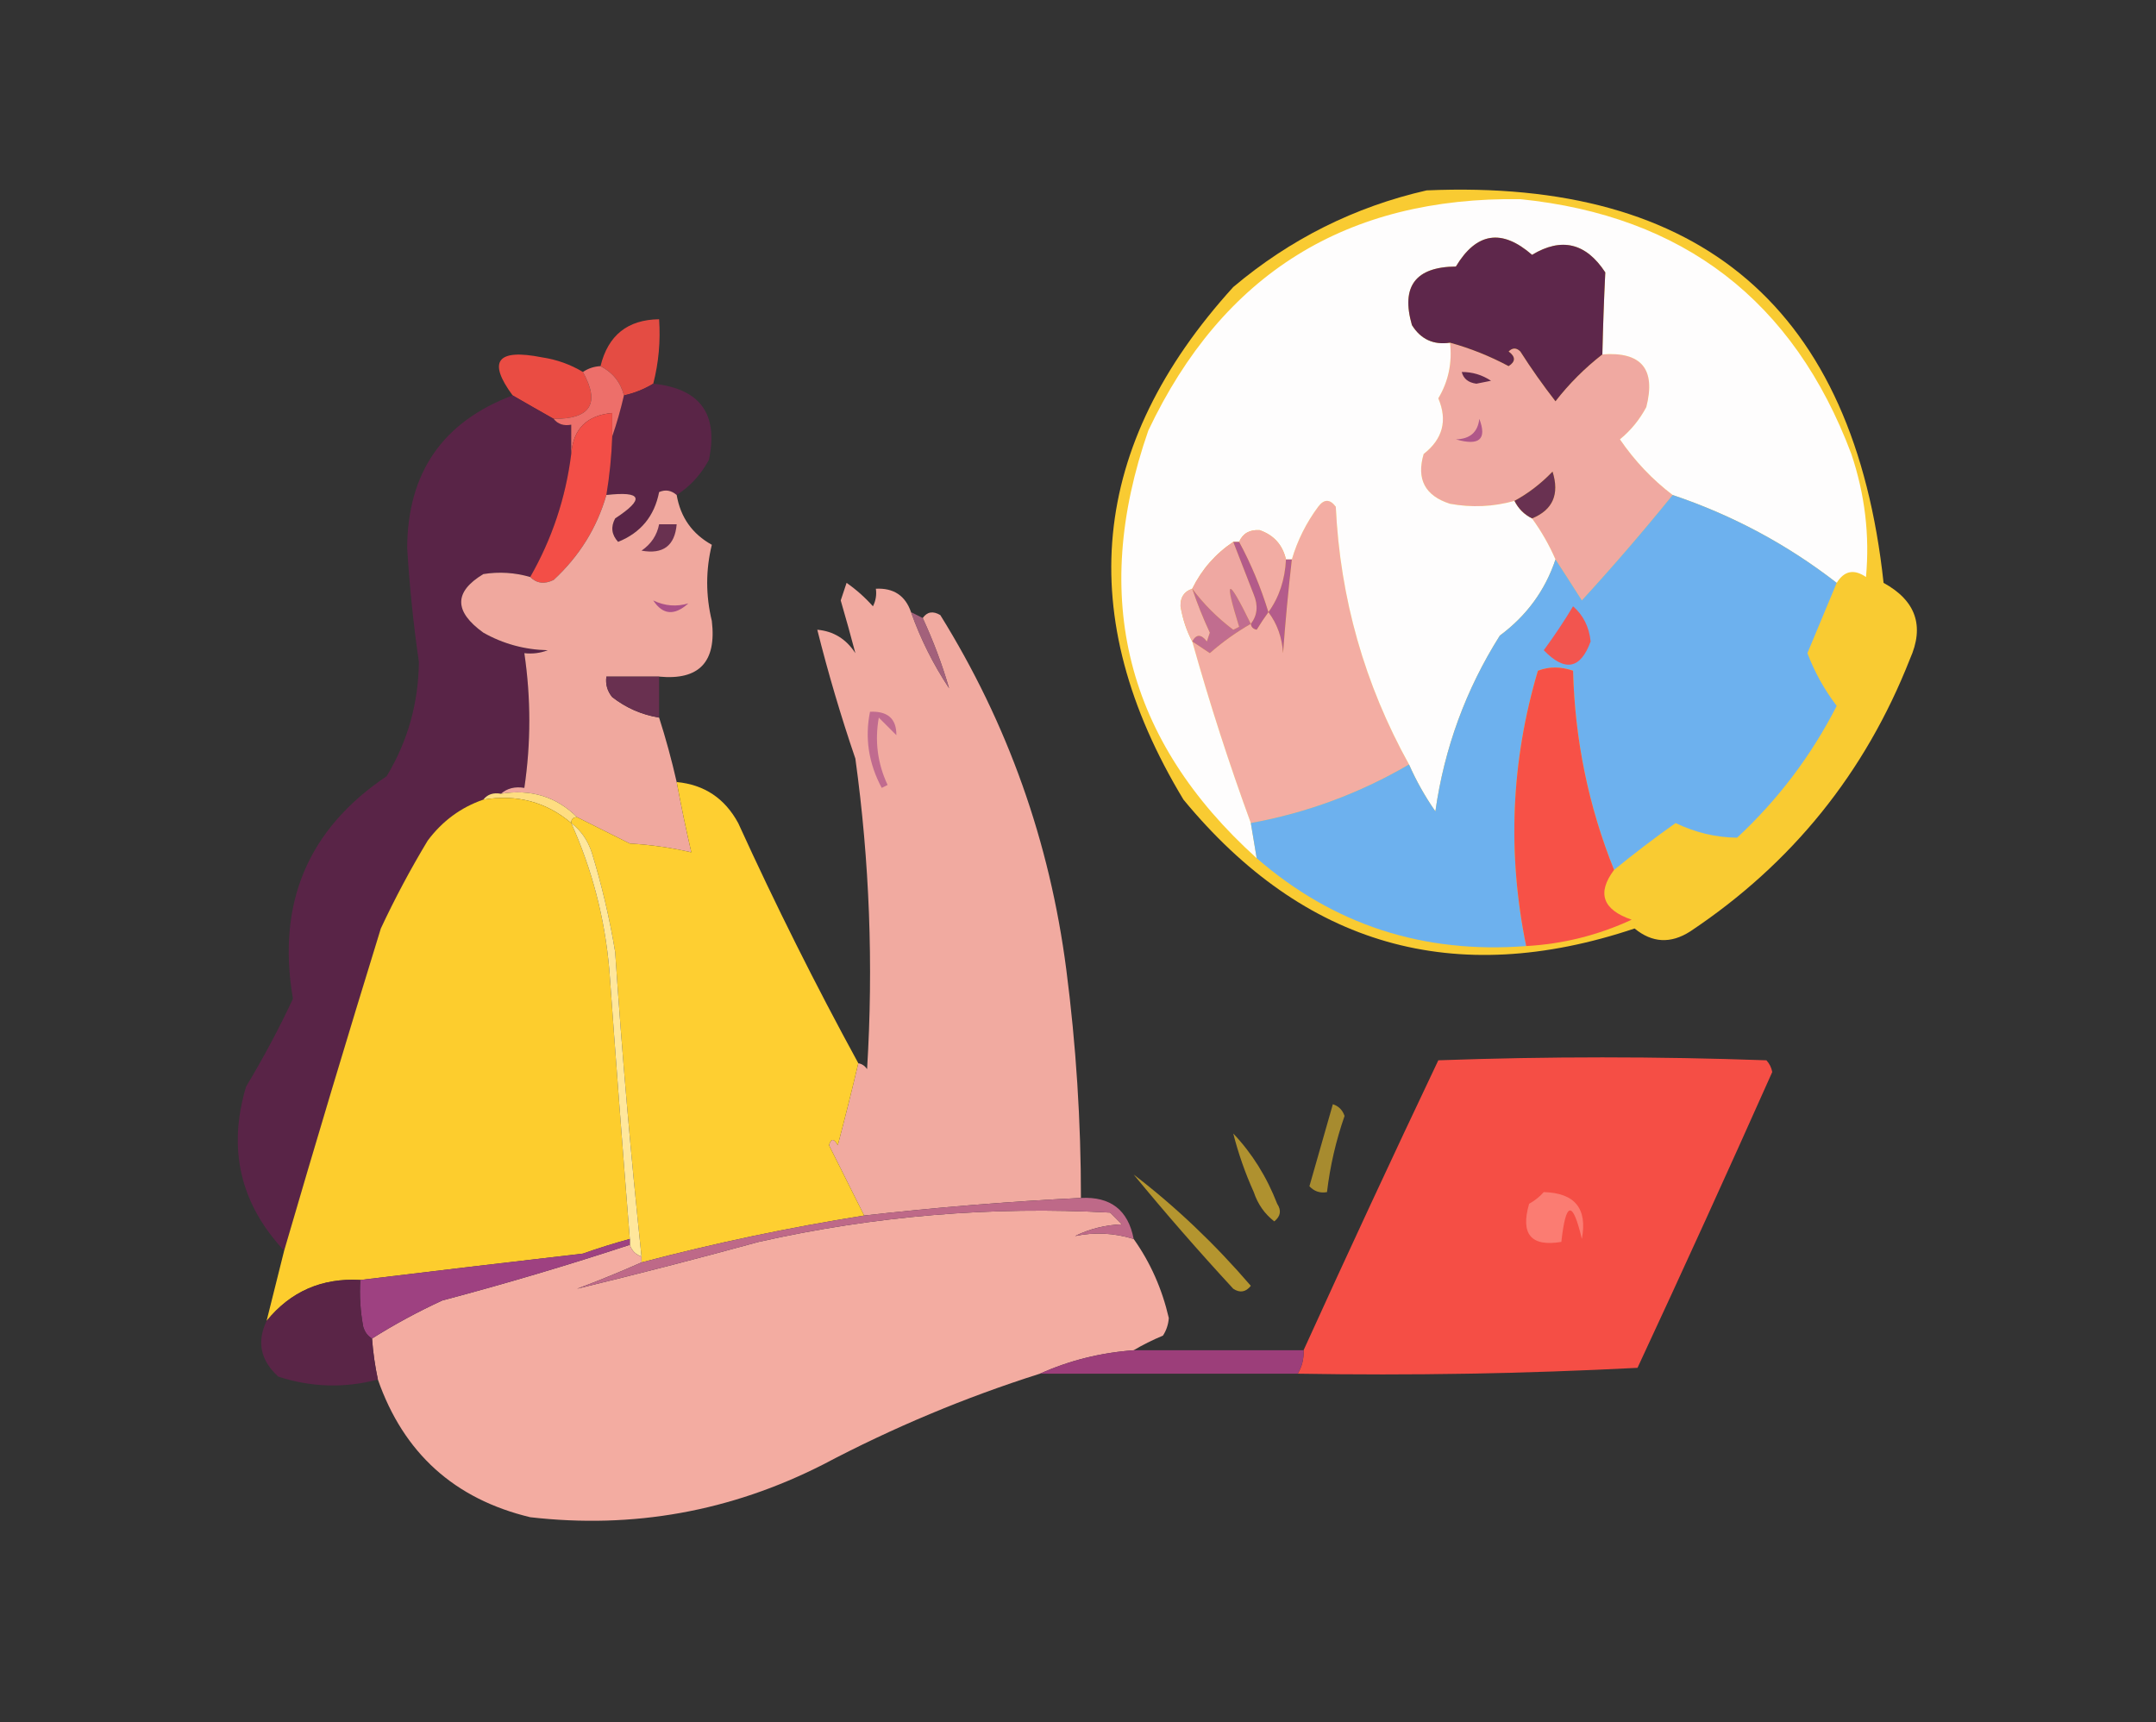 <?xml version="1.0" encoding="UTF-8"?>
<!DOCTYPE svg PUBLIC "-//W3C//DTD SVG 1.1//EN" "http://www.w3.org/Graphics/SVG/1.1/DTD/svg11.dtd">
<svg xmlns="http://www.w3.org/2000/svg" version="1.1" width="368px" height="294px" style="shape-rendering:geometricPrecision; text-rendering:geometricPrecision; image-rendering:optimizeQuality; fill-rule:evenodd; clip-rule:evenodd" xmlns:xlink="http://www.w3.org/1999/xlink">
<rect width="100%" height="100%" fill="#333333" stroke="none"/>
<g><path style="opacity:0.896" fill="#f84f46" d="M 111.5,65.5 C 109.95,66.441 108.284,67.108 106.5,67.5C 105.92,65.251 104.587,63.585 102.5,62.5C 103.79,57.233 107.123,54.567 112.5,54.5C 112.756,58.269 112.423,61.936 111.5,65.5 Z"/></g>
<g><path style="opacity:0.934" fill="#f74e45" d="M 99.5,63.5 C 102.47,68.88 100.804,71.547 94.5,71.5C 92.184,70.194 89.85,68.861 87.5,67.5C 83.183,61.65 84.85,59.483 92.5,61C 95.03,61.379 97.364,62.213 99.5,63.5 Z"/></g>
<g><path style="opacity:0.962" fill="#5c2548" d="M 111.5,65.5 C 119.493,66.325 122.66,70.658 121,78.5C 119.64,81.023 117.807,83.023 115.5,84.5C 114.577,83.697 113.577,83.53 112.5,84C 111.697,88.114 109.363,90.947 105.5,92.5C 104.386,91.277 104.219,89.944 105,88.5C 110.099,85.147 109.599,83.813 103.5,84.5C 104.051,81.193 104.384,77.86 104.5,74.5C 105.268,72.285 105.935,69.952 106.5,67.5C 108.284,67.108 109.95,66.441 111.5,65.5 Z"/></g>
<g><path style="opacity:0.974" fill="#5b2448" d="M 87.5,67.5 C 89.85,68.861 92.184,70.194 94.5,71.5C 95.209,72.404 96.209,72.737 97.5,72.5C 97.5,74.167 97.5,75.833 97.5,77.5C 96.561,84.983 94.228,91.983 90.5,98.5C 87.859,97.737 85.192,97.57 82.5,98C 77.463,101.034 77.463,104.367 82.5,108C 85.898,109.916 89.565,110.916 93.5,111C 92.207,111.49 90.873,111.657 89.5,111.5C 90.631,119.186 90.631,126.853 89.5,134.5C 87.901,134.232 86.568,134.566 85.5,135.5C 84.209,135.263 83.209,135.596 82.5,136.5C 78.668,137.818 75.501,140.152 73,143.5C 70.079,148.341 67.412,153.341 65,158.5C 59.321,176.906 53.821,195.239 48.5,213.5C 40.995,205.474 38.828,196.141 42,185.5C 44.936,180.627 47.603,175.627 50,170.5C 47.214,154.215 52.547,141.549 66,132.5C 69.595,126.539 71.429,120.039 71.5,113C 70.56,106.528 69.894,100.028 69.5,93.5C 69.579,80.659 75.579,71.992 87.5,67.5 Z"/></g>
<g><path style="opacity:1" fill="#ed6f6a" d="M 102.5,62.5 C 104.587,63.585 105.92,65.251 106.5,67.5C 105.935,69.952 105.268,72.285 104.5,74.5C 104.5,73.167 104.5,71.833 104.5,70.5C 100.158,70.889 97.825,73.223 97.5,77.5C 97.5,75.833 97.5,74.167 97.5,72.5C 96.209,72.737 95.209,72.404 94.5,71.5C 100.804,71.547 102.47,68.88 99.5,63.5C 100.391,62.89 101.391,62.557 102.5,62.5 Z"/></g>
<g><path style="opacity:1" fill="#f34e47" d="M 104.5,74.5 C 104.384,77.86 104.051,81.193 103.5,84.5C 101.891,90.106 98.891,94.939 94.5,99C 92.934,99.765 91.601,99.598 90.5,98.5C 94.228,91.983 96.561,84.983 97.5,77.5C 97.825,73.223 100.158,70.889 104.5,70.5C 104.5,71.833 104.5,73.167 104.5,74.5 Z"/></g>
<g><path style="opacity:0.992" fill="#f1a99f" d="M 115.5,84.5 C 116.151,88.308 118.151,91.142 121.5,93C 120.444,97.305 120.444,101.639 121.5,106C 122.334,112.997 119.334,116.164 112.5,115.5C 109.5,115.5 106.5,115.5 103.5,115.5C 103.33,116.822 103.663,117.989 104.5,119C 106.867,120.845 109.533,122.011 112.5,122.5C 113.632,126.019 114.632,129.686 115.5,133.5C 116.265,137.598 117.098,141.598 118,145.5C 114.589,144.707 111.089,144.207 107.5,144C 104.447,142.473 101.447,140.973 98.5,139.5C 94.969,135.997 90.636,134.663 85.5,135.5C 86.568,134.566 87.901,134.232 89.5,134.5C 90.631,126.853 90.631,119.186 89.5,111.5C 90.873,111.657 92.207,111.49 93.5,111C 89.565,110.916 85.898,109.916 82.5,108C 77.463,104.367 77.463,101.034 82.5,98C 85.192,97.57 87.859,97.737 90.5,98.5C 91.601,99.598 92.934,99.765 94.5,99C 98.891,94.939 101.891,90.106 103.5,84.5C 109.599,83.813 110.099,85.147 105,88.5C 104.219,89.944 104.386,91.277 105.5,92.5C 109.363,90.947 111.697,88.114 112.5,84C 113.577,83.53 114.577,83.697 115.5,84.5 Z"/></g>
<g><path style="opacity:1" fill="#693150" d="M 112.5,89.5 C 113.5,89.5 114.5,89.5 115.5,89.5C 115.183,93.165 113.183,94.665 109.5,94C 111.141,92.871 112.141,91.371 112.5,89.5 Z"/></g>
<g><path style="opacity:0.978" fill="#fdce32" d="M 243.5,32.5 C 290.464,30.466 316.464,52.8 321.5,99.5C 327.025,102.532 328.525,106.865 326,112.5C 318.373,131.915 305.873,147.415 288.5,159C 285.173,161.133 282.006,160.966 279,158.5C 248.259,168.807 222.593,161.474 202,136.5C 183.108,105.211 185.941,76.045 210.5,49C 220.219,40.807 231.219,35.307 243.5,32.5 Z"/></g>
<g><path style="opacity:1" fill="#f3ada3" d="M 240.5,130.5 C 232.093,135.414 223.093,138.747 213.5,140.5C 209.796,130.386 206.463,120.053 203.5,109.5C 204.482,110.141 205.482,110.807 206.5,111.5C 208.687,109.578 211.02,107.912 213.5,106.5C 213.56,107.043 213.893,107.376 214.5,107.5C 215.176,106.398 215.842,105.398 216.5,104.5C 217.999,106.49 218.832,108.823 219,111.5C 219.391,106.146 219.891,100.812 220.5,95.5C 221.459,92.248 222.959,89.248 225,86.5C 226,85.167 227,85.167 228,86.5C 228.743,102.138 232.91,116.805 240.5,130.5 Z"/></g>
<g><path style="opacity:1" fill="#f0a9a1" d="M 247.5,58.5 C 250.935,59.444 254.268,60.777 257.5,62.5C 258.711,61.726 258.711,60.893 257.5,60C 258.167,59.333 258.833,59.333 259.5,60C 261.389,62.959 263.389,65.792 265.5,68.5C 267.827,65.506 270.494,62.839 273.5,60.5C 280.162,59.997 282.662,62.997 281,69.5C 279.854,71.644 278.354,73.477 276.5,75C 279.016,78.682 282.016,81.848 285.5,84.5C 280.543,90.628 275.376,96.628 270,102.5C 268.476,100.102 266.976,97.769 265.5,95.5C 264.431,93.031 263.098,90.698 261.5,88.5C 265.049,87.043 266.216,84.377 265,80.5C 263.035,82.55 260.868,84.217 258.5,85.5C 254.888,86.511 251.221,86.678 247.5,86C 243.234,84.634 241.734,81.801 243,77.5C 246.264,74.942 247.098,71.775 245.5,68C 247.225,65.114 247.892,61.948 247.5,58.5 Z"/></g>
<g><path style="opacity:1" fill="#fefdfd" d="M 313.5,99.5 C 305.051,92.941 295.718,87.941 285.5,84.5C 282.016,81.848 279.016,78.682 276.5,75C 278.354,73.477 279.854,71.644 281,69.5C 282.662,62.997 280.162,59.997 273.5,60.5C 273.607,55.79 273.774,51.123 274,46.5C 270.706,41.467 266.54,40.467 261.5,43.5C 256.337,39 252.004,39.667 248.5,45.5C 241.599,45.565 239.099,48.898 241,55.5C 242.509,57.919 244.675,58.919 247.5,58.5C 247.892,61.948 247.225,65.114 245.5,68C 247.098,71.775 246.264,74.942 243,77.5C 241.734,81.801 243.234,84.634 247.5,86C 251.221,86.678 254.888,86.511 258.5,85.5C 259.167,86.833 260.167,87.833 261.5,88.5C 263.098,90.698 264.431,93.031 265.5,95.5C 263.741,100.774 260.574,105.107 256,108.5C 250.198,117.702 246.531,127.702 245,138.5C 243.235,135.968 241.735,133.301 240.5,130.5C 232.91,116.805 228.743,102.138 228,86.5C 227,85.167 226,85.167 225,86.5C 222.959,89.248 221.459,92.248 220.5,95.5C 220.167,95.5 219.833,95.5 219.5,95.5C 218.919,93.003 217.419,91.336 215,90.5C 213.301,90.387 212.134,91.053 211.5,92.5C 211.167,92.5 210.833,92.5 210.5,92.5C 207.45,94.549 205.117,97.216 203.5,100.5C 202.12,100.962 201.453,101.962 201.5,103.5C 201.878,105.717 202.545,107.717 203.5,109.5C 206.463,120.053 209.796,130.386 213.5,140.5C 213.833,142.5 214.167,144.5 214.5,146.5C 192.224,126.399 186.057,102.065 196,73.5C 208.669,46.745 229.836,33.579 259.5,34C 287.318,36.826 306.151,51.326 316,77.5C 318.318,84.401 319.152,91.401 318.5,98.5C 316.453,97.096 314.787,97.429 313.5,99.5 Z"/></g>
<g><path style="opacity:1" fill="#efa8a2" d="M 210.5,92.5 C 211.651,95.474 212.817,98.474 214,101.5C 214.78,103.387 214.613,105.054 213.5,106.5C 209.532,98.366 208.865,98.533 211.5,107C 211.167,107.167 210.833,107.333 210.5,107.5C 207.785,105.452 205.452,103.118 203.5,100.5C 205.117,97.216 207.45,94.549 210.5,92.5 Z"/></g>
<g><path style="opacity:1" fill="#f2aca3" d="M 219.5,95.5 C 219.323,98.984 218.323,101.984 216.5,104.5C 215.204,100.261 213.538,96.261 211.5,92.5C 212.134,91.053 213.301,90.387 215,90.5C 217.419,91.336 218.919,93.003 219.5,95.5 Z"/></g>
<g><path style="opacity:1" fill="#693151" d="M 261.5,88.5 C 260.167,87.833 259.167,86.833 258.5,85.5C 260.868,84.217 263.035,82.55 265,80.5C 266.216,84.377 265.049,87.043 261.5,88.5 Z"/></g>
<g><path style="opacity:1" fill="#b05789" d="M 252.5,71.5 C 253.835,74.994 252.501,76.16 248.5,75C 250.91,74.943 252.244,73.776 252.5,71.5 Z"/></g>
<g><path style="opacity:1" fill="#60294b" d="M 249.5,63.5 C 251.308,63.491 252.975,63.991 254.5,65C 253.667,65.167 252.833,65.333 252,65.5C 250.624,65.316 249.791,64.649 249.5,63.5 Z"/></g>
<g><path style="opacity:1" fill="#5e274b" d="M 273.5,60.5 C 270.494,62.839 267.827,65.506 265.5,68.5C 263.389,65.792 261.389,62.959 259.5,60C 258.833,59.333 258.167,59.333 257.5,60C 258.711,60.893 258.711,61.726 257.5,62.5C 254.268,60.777 250.935,59.444 247.5,58.5C 244.675,58.919 242.509,57.919 241,55.5C 239.099,48.898 241.599,45.565 248.5,45.5C 252.004,39.667 256.337,39 261.5,43.5C 266.54,40.467 270.706,41.467 274,46.5C 273.774,51.123 273.607,55.79 273.5,60.5 Z"/></g>
<g><path style="opacity:0.988" fill="#f2aba1" d="M 155.5,104.5 C 157.128,109.09 159.295,113.423 162,117.5C 160.834,113.479 159.334,109.479 157.5,105.5C 158.251,104.427 159.251,104.26 160.5,105C 172.014,123.536 179.18,143.703 182,165.5C 183.675,178.447 184.509,191.447 184.5,204.5C 172.175,205.101 159.841,206.101 147.5,207.5C 145.527,203.553 143.527,199.553 141.5,195.5C 141.846,194.304 142.346,194.304 143,195.5C 144.232,190.834 145.399,186.167 146.5,181.5C 147.117,181.611 147.617,181.944 148,182.5C 149.092,164.75 148.425,147.084 146,129.5C 143.513,122.212 141.347,114.879 139.5,107.5C 142.263,107.744 144.429,109.077 146,111.5C 145.233,108.588 144.399,105.588 143.5,102.5C 143.833,101.5 144.167,100.5 144.5,99.5C 146.149,100.648 147.649,101.981 149,103.5C 149.483,102.552 149.649,101.552 149.5,100.5C 152.535,100.347 154.535,101.68 155.5,104.5 Z"/></g>
<g><path style="opacity:1" fill="#f3b3ab" d="M 203.5,100.5 C 204.349,103.035 205.349,105.535 206.5,108C 206.333,108.5 206.167,109 206,109.5C 205.023,108.226 204.189,108.226 203.5,109.5C 202.545,107.717 201.878,105.717 201.5,103.5C 201.453,101.962 202.12,100.962 203.5,100.5 Z"/></g>
<g><path style="opacity:1" fill="#aa5087" d="M 111.5,102.5 C 113.46,103.448 115.46,103.614 117.5,103C 115.121,105.142 113.121,104.976 111.5,102.5 Z"/></g>
<g><path style="opacity:1" fill="#b35b8a" d="M 210.5,92.5 C 210.833,92.5 211.167,92.5 211.5,92.5C 213.538,96.261 215.204,100.261 216.5,104.5C 215.842,105.398 215.176,106.398 214.5,107.5C 213.893,107.376 213.56,107.043 213.5,106.5C 214.613,105.054 214.78,103.387 214,101.5C 212.817,98.474 211.651,95.474 210.5,92.5 Z"/></g>
<g><path style="opacity:1" fill="#6db1ee" d="M 285.5,84.5 C 295.718,87.941 305.051,92.941 313.5,99.5C 311.843,103.484 310.176,107.484 308.5,111.5C 309.727,114.731 311.394,117.731 313.5,120.5C 309.17,128.986 303.503,136.486 296.5,143C 292.89,142.964 289.39,142.131 286,140.5C 282.398,143.049 278.898,145.716 275.5,148.5C 271.136,137.639 268.802,126.306 268.5,114.5C 266.401,113.769 264.401,113.769 262.5,114.5C 257.918,129.958 257.251,145.624 260.5,161.5C 242.916,162.86 227.583,157.86 214.5,146.5C 214.167,144.5 213.833,142.5 213.5,140.5C 223.093,138.747 232.093,135.414 240.5,130.5C 241.735,133.301 243.235,135.968 245,138.5C 246.531,127.702 250.198,117.702 256,108.5C 260.574,105.107 263.741,100.774 265.5,95.5C 266.976,97.769 268.476,100.102 270,102.5C 275.376,96.628 280.543,90.628 285.5,84.5 Z"/></g>
<g><path style="opacity:1" fill="#f2554f" d="M 268.5,103.5 C 270.241,105.013 271.241,107.013 271.5,109.5C 269.774,114.233 267.108,114.733 263.5,111C 265.301,108.557 266.968,106.057 268.5,103.5 Z"/></g>
<g><path style="opacity:0.78" fill="#c36e90" d="M 155.5,104.5 C 156.167,104.833 156.833,105.167 157.5,105.5C 159.334,109.479 160.834,113.479 162,117.5C 159.295,113.423 157.128,109.09 155.5,104.5 Z"/></g>
<g><path style="opacity:1" fill="#b45c8b" d="M 219.5,95.5 C 219.833,95.5 220.167,95.5 220.5,95.5C 219.891,100.812 219.391,106.146 219,111.5C 218.832,108.823 217.999,106.49 216.5,104.5C 218.323,101.984 219.323,98.984 219.5,95.5 Z"/></g>
<g><path style="opacity:1" fill="#c16d8f" d="M 203.5,100.5 C 205.452,103.118 207.785,105.452 210.5,107.5C 210.833,107.333 211.167,107.167 211.5,107C 208.865,98.533 209.532,98.366 213.5,106.5C 211.02,107.912 208.687,109.578 206.5,111.5C 205.482,110.807 204.482,110.141 203.5,109.5C 204.189,108.226 205.023,108.226 206,109.5C 206.167,109 206.333,108.5 206.5,108C 205.349,105.535 204.349,103.035 203.5,100.5 Z"/></g>
<g><path style="opacity:1" fill="#f75147" d="M 275.5,148.5 C 272.54,152.454 273.54,155.287 278.5,157C 272.785,159.65 266.785,161.15 260.5,161.5C 257.251,145.624 257.918,129.958 262.5,114.5C 264.401,113.769 266.401,113.769 268.5,114.5C 268.802,126.306 271.136,137.639 275.5,148.5 Z"/></g>
<g><path style="opacity:1" fill="#693050" d="M 112.5,115.5 C 112.5,117.833 112.5,120.167 112.5,122.5C 109.533,122.011 106.867,120.845 104.5,119C 103.663,117.989 103.33,116.822 103.5,115.5C 106.5,115.5 109.5,115.5 112.5,115.5 Z"/></g>
<g><path style="opacity:1" fill="#c06b8f" d="M 148.5,121.5 C 151.524,121.364 153.024,122.698 153,125.5C 152,124.5 151,123.5 150,122.5C 149.287,126.507 149.787,130.34 151.5,134C 151.167,134.167 150.833,134.333 150.5,134.5C 148.259,130.314 147.592,125.981 148.5,121.5 Z"/></g>
<g><path style="opacity:1" fill="#fedd81" d="M 82.5,136.5 C 83.209,135.596 84.209,135.263 85.5,135.5C 90.636,134.663 94.969,135.997 98.5,139.5C 97.833,139.5 97.5,139.833 97.5,140.5C 93.236,136.889 88.236,135.555 82.5,136.5 Z"/></g>
<g><path style="opacity:0.999" fill="#fdcd2d" d="M 82.5,136.5 C 88.236,135.555 93.236,136.889 97.5,140.5C 101.067,148.432 103.233,156.765 104,165.5C 105.108,180.844 106.275,196.177 107.5,211.5C 104.821,212.226 102.154,213.059 99.5,214C 86.676,215.481 74.01,216.981 61.5,218.5C 54.935,218.129 49.602,220.462 45.5,225.5C 46.5,221.5 47.5,217.5 48.5,213.5C 53.821,195.239 59.321,176.906 65,158.5C 67.412,153.341 70.079,148.341 73,143.5C 75.501,140.152 78.668,137.818 82.5,136.5 Z"/></g>
<g><path style="opacity:1" fill="#fecf31" d="M 115.5,133.5 C 120.208,133.943 123.708,136.276 126,140.5C 132.371,154.481 139.205,168.148 146.5,181.5C 145.399,186.167 144.232,190.834 143,195.5C 142.346,194.304 141.846,194.304 141.5,195.5C 143.527,199.553 145.527,203.553 147.5,207.5C 134.711,209.53 122.045,212.197 109.5,215.5C 109.5,215.167 109.5,214.833 109.5,214.5C 107.67,197.224 106.17,179.891 105,162.5C 104.048,156.74 102.715,151.074 101,145.5C 100.303,143.416 99.136,141.749 97.5,140.5C 97.5,139.833 97.833,139.5 98.5,139.5C 101.447,140.973 104.447,142.473 107.5,144C 111.089,144.207 114.589,144.707 118,145.5C 117.098,141.598 116.265,137.598 115.5,133.5 Z"/></g>
<g><path style="opacity:1" fill="#ffe79c" d="M 97.5,140.5 C 99.136,141.749 100.303,143.416 101,145.5C 102.715,151.074 104.048,156.74 105,162.5C 106.17,179.891 107.67,197.224 109.5,214.5C 108.5,214.167 107.833,213.5 107.5,212.5C 107.5,212.167 107.5,211.833 107.5,211.5C 106.275,196.177 105.108,180.844 104,165.5C 103.233,156.765 101.067,148.432 97.5,140.5 Z"/></g>
<g><path style="opacity:0.979" fill="#f94f46" d="M 221.5,234.5 C 222.234,233.292 222.567,231.959 222.5,230.5C 230.024,213.951 237.691,197.451 245.5,181C 264.167,180.333 282.833,180.333 301.5,181C 302.022,181.561 302.355,182.228 302.5,183C 294.97,199.893 287.304,216.726 279.5,233.5C 260.178,234.5 240.845,234.833 221.5,234.5 Z"/></g>
<g><path style="opacity:0.57" fill="#ffcd2d" d="M 227.5,188.5 C 228.478,188.811 229.145,189.478 229.5,190.5C 228.026,194.731 227.026,199.064 226.5,203.5C 225.325,203.719 224.325,203.386 223.5,202.5C 224.84,197.804 226.173,193.138 227.5,188.5 Z"/></g>
<g><path style="opacity:0.606" fill="#ffcf2d" d="M 210.5,193.5 C 213.7,196.866 216.2,200.866 218,205.5C 218.749,206.635 218.583,207.635 217.5,208.5C 215.854,207.221 214.687,205.555 214,203.5C 212.533,200.242 211.367,196.908 210.5,193.5 Z"/></g>
<g><path style="opacity:1" fill="#fb7c72" d="M 263.5,203.5 C 268.813,203.644 270.979,206.31 270,211.5C 268.433,204.846 267.266,205.012 266.5,212C 261.33,212.865 259.497,210.699 261,205.5C 261.995,204.934 262.828,204.267 263.5,203.5 Z"/></g>
<g><path style="opacity:0.998" fill="#f3aca1" d="M 193.5,211.5 C 196.345,215.502 198.345,220.002 199.5,225C 199.415,226.107 199.081,227.107 198.5,228C 196.685,228.757 195.019,229.59 193.5,230.5C 187.83,230.917 182.497,232.251 177.5,234.5C 164.739,238.544 152.406,243.711 140.5,250C 124.731,258.021 108.064,261.021 90.5,259C 77.554,255.887 68.888,248.054 64.5,235.5C 64.007,233.194 63.674,230.861 63.5,228.5C 67.313,226.092 71.313,223.925 75.5,222C 86.304,219.134 96.971,215.968 107.5,212.5C 107.833,213.5 108.5,214.167 109.5,214.5C 109.5,214.833 109.5,215.167 109.5,215.5C 105.974,217.072 102.307,218.572 98.5,220C 108.785,217.511 119.119,214.845 129.5,212C 149.276,207.556 169.276,205.889 189.5,207C 190.167,207.667 190.833,208.333 191.5,209C 188.629,209.118 185.962,209.784 183.5,211C 186.846,210.305 190.18,210.471 193.5,211.5 Z"/></g>
<g><path style="opacity:0.632" fill="#ffce2d" d="M 193.5,200.5 C 200.672,205.997 207.338,212.331 213.5,219.5C 212.635,220.583 211.635,220.749 210.5,220C 204.602,213.609 198.935,207.109 193.5,200.5 Z"/></g>
<g><path style="opacity:0.996" fill="#bf6a89" d="M 184.5,204.5 C 189.564,204.235 192.564,206.569 193.5,211.5C 190.18,210.471 186.846,210.305 183.5,211C 185.962,209.784 188.629,209.118 191.5,209C 190.833,208.333 190.167,207.667 189.5,207C 169.276,205.889 149.276,207.556 129.5,212C 119.119,214.845 108.785,217.511 98.5,220C 102.307,218.572 105.974,217.072 109.5,215.5C 122.045,212.197 134.711,209.53 147.5,207.5C 159.841,206.101 172.175,205.101 184.5,204.5 Z"/></g>
<g><path style="opacity:1" fill="#9e4181" d="M 107.5,211.5 C 107.5,211.833 107.5,212.167 107.5,212.5C 96.971,215.968 86.304,219.134 75.5,222C 71.313,223.925 67.313,226.092 63.5,228.5C 62.778,228.082 62.278,227.416 62,226.5C 61.503,223.854 61.336,221.187 61.5,218.5C 74.01,216.981 86.676,215.481 99.5,214C 102.154,213.059 104.821,212.226 107.5,211.5 Z"/></g>
<g><path style="opacity:0.959" fill="#5c2548" d="M 61.5,218.5 C 61.336,221.187 61.503,223.854 62,226.5C 62.278,227.416 62.778,228.082 63.5,228.5C 63.674,230.861 64.007,233.194 64.5,235.5C 58.782,236.995 53.115,236.829 47.5,235C 44.467,232.239 43.8,229.073 45.5,225.5C 49.602,220.462 54.935,218.129 61.5,218.5 Z"/></g>
<g><path style="opacity:0.941" fill="#a23f7f" d="M 193.5,230.5 C 203.167,230.5 212.833,230.5 222.5,230.5C 222.567,231.959 222.234,233.292 221.5,234.5C 206.833,234.5 192.167,234.5 177.5,234.5C 182.497,232.251 187.83,230.917 193.5,230.5 Z"/></g>
</svg>
